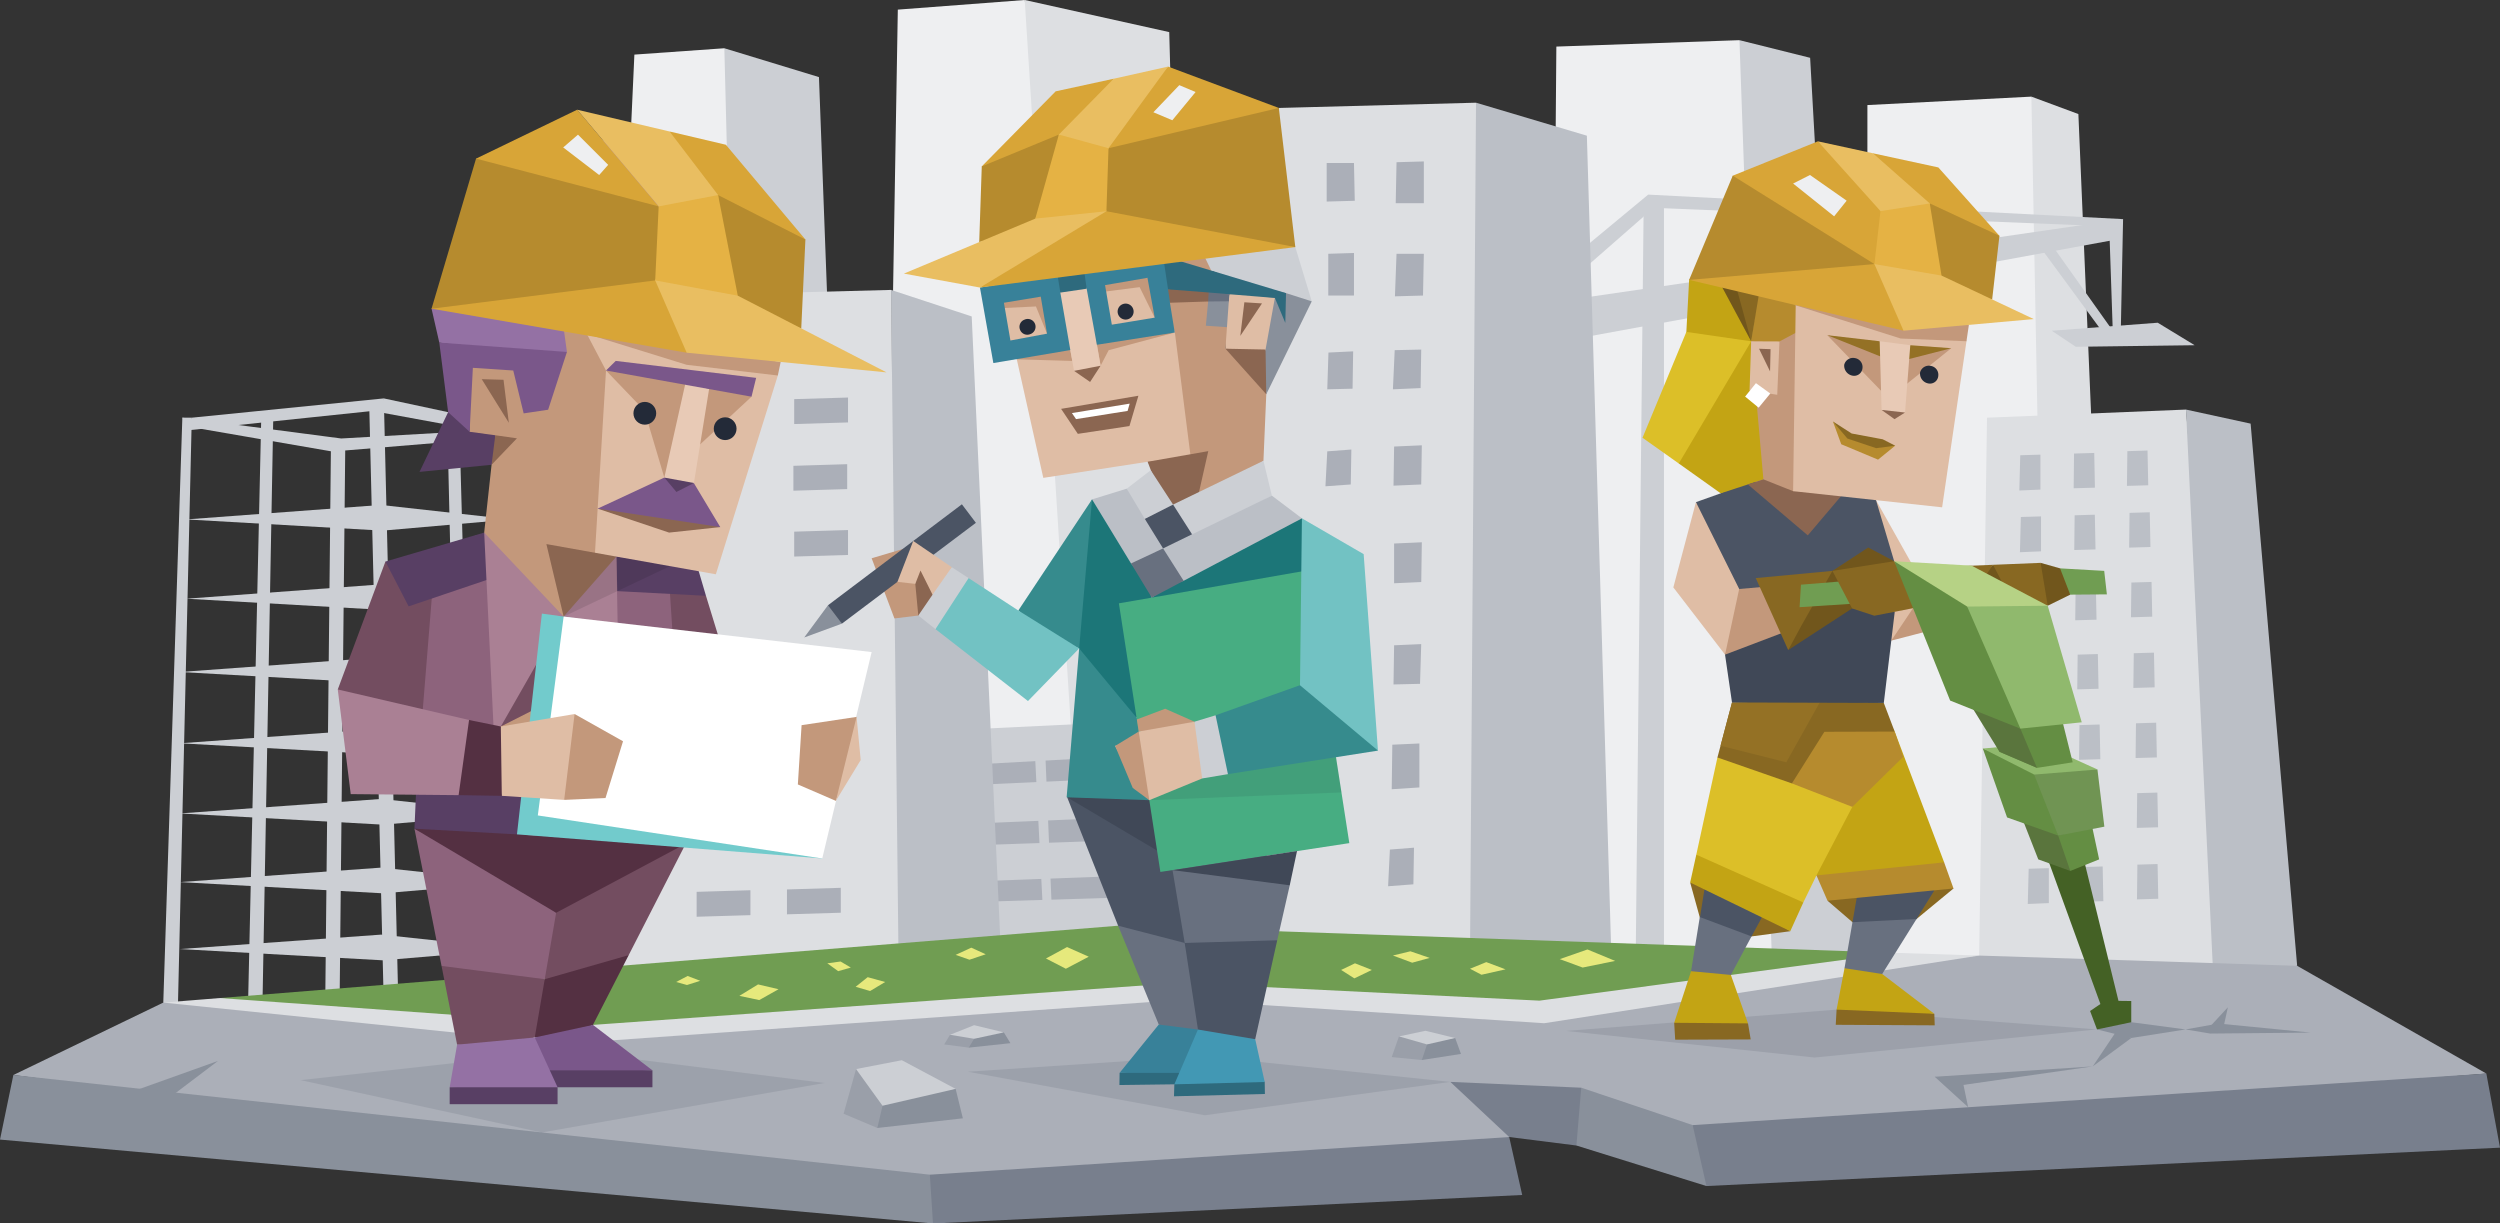 <svg xmlns="http://www.w3.org/2000/svg" viewBox="0 0 794.79 388.96"><rect x="0" y="0" width="794.79" height="388.96" fill="#333333" stroke="none"/><polygon points="645.81 30.72 660.75 36.26 672.49 313.02 635.21 313.02 637.77 59.74 645.81 30.72" style="fill:#dddfe2"/><polygon points="593.68 33.4 645.81 30.72 651.17 314.3 593.55 312.23 593.68 33.4" style="fill:#eeeff1"/><polygon points="553 12.77 575.47 18.38 592.83 328.34 558.62 331.92 536.66 52.09 553 12.77" style="fill:#cccfd4"/><polygon points="494.79 14.81 553 12.77 563.72 316.08 492.34 316.08 494.79 14.81" style="fill:#eeeff1"/><polygon points="325.77 0 371.72 10.21 379.89 314.04 340.57 313.53 318.11 27.06 325.77 0" style="fill:#dddfe2"/><polygon points="280.32 305.36 285.43 3.06 325.77 0 345.17 305.36 280.32 305.36" style="fill:#eeeff1"/><polygon points="303.98 232.07 357.18 229.5 361.94 312.33 305.12 316.33 303.98 232.07" style="fill:#cccfd4"/><polygon points="307.71 243.15 354.14 240.59 354.33 247.49 307.91 249.62 307.71 243.15" style="fill:#abafb8"/><polygon points="307.94 261.88 362.41 259.6 362.97 266.89 308.13 268.78 307.94 261.88" style="fill:#abafb8"/><polygon points="307.8 280.27 360.73 278.32 360.54 285.21 308.38 286.8 307.8 280.27" style="fill:#abafb8"/><polygon points="230.28 15.34 260.36 24.51 271.64 326.3 231.81 325.28 218.02 42.89 230.28 15.34" style="fill:#cccfd4"/><polygon points="187.89 319.15 201.68 17.36 230.28 15.34 237.94 319.66 187.89 319.15" style="fill:#eeeff1"/><polygon points="480.4 98 674.96 69.66 673.43 76.04 481.94 111.19 480.4 98" style="fill:#cccfd4"/><polygon points="674.96 69.66 674.23 105.4 671.68 105.15 670.62 74 674.96 69.66" style="fill:#cccfd4"/><polygon points="651.72 77.06 671.68 105.15 669.64 107.19 647.13 76.55 651.72 77.06" style="fill:#cccfd4"/><polygon points="652.28 105.15 685.98 102.6 697.72 109.75 659.94 110.25 652.28 105.15" style="fill:#cccfd4"/><polygon points="674.96 69.66 523.98 61.87 480.4 98 485.77 101.03 525.71 66.08 669.56 71.93 674.96 69.66" style="fill:#cccfd4"/><polygon points="522.51 68.89 519.98 307.87 529 307.87 529 64.2 523.98 65.34 522.51 68.89" style="fill:#cccfd4"/><polygon points="390.38 305.36 406.56 34.32 469.25 32.65 482.02 322.21 390.38 305.36" style="fill:#dddfe2"/><polygon points="469.25 32.65 504.49 43.14 512.66 316.74 467.21 321.72 469.25 32.65" style="fill:#bbbfc6"/><polygon points="443.98 51.57 452.66 51.32 452.66 64.6 443.72 64.6 443.98 51.57" style="fill:#abafb8"/><polygon points="421.77 51.83 430.45 51.83 430.7 63.83 421.77 64.08 421.77 51.83" style="fill:#abafb8"/><polygon points="443.98 80.68 452.66 80.68 452.4 93.96 443.47 94.21 443.98 80.68" style="fill:#abafb8"/><polygon points="422.28 80.68 430.45 80.43 430.45 93.96 422.28 93.96 422.28 80.68" style="fill:#abafb8"/><polygon points="443.4 111.32 451.83 111.13 451.64 123.38 442.83 123.77 443.4 111.32" style="fill:#abafb8"/><polygon points="422.34 112.08 430.19 111.7 430 123.57 421.96 123.77 422.34 112.08" style="fill:#abafb8"/><polygon points="443.21 141.96 452.02 141.57 451.83 154.02 443.02 154.4 443.21 141.96" style="fill:#abafb8"/><polygon points="421.96 143.49 429.62 142.91 429.43 154.02 421.38 154.6 421.96 143.49" style="fill:#abafb8"/><polygon points="441.87 270.09 449.53 269.49 449.34 281.14 441.3 281.75 441.87 270.09" style="fill:#abafb8"/><polygon points="443.21 172.79 452.02 172.4 451.84 185.04 443.21 185.43 443.21 172.79" style="fill:#abafb8"/><polygon points="443.21 205.15 451.83 204.77 451.45 217.4 443.02 217.6 443.21 205.15" style="fill:#abafb8"/><polygon points="442.64 236.75 451.25 236.36 451.25 250.34 442.45 250.91 442.64 236.75" style="fill:#abafb8"/><polygon points="283.28 92.17 308.92 100.6 318.62 312 284.4 317.62 283.28 92.17" style="fill:#bbbfc6"/><polygon points="195.04 94.47 283.28 92.17 285.75 313.23 189.68 315.06 195.04 94.47" style="fill:#dddfe2"/><polygon points="252.49 126.89 269.6 126.38 269.6 134.3 252.49 134.81 252.49 126.89" style="fill:#abafb8"/><polygon points="252.23 148.09 269.34 147.57 269.34 155.49 252.23 156 252.23 148.09" style="fill:#abafb8"/><polygon points="252.49 169.02 269.6 168.51 269.6 176.43 252.49 176.94 252.49 169.02" style="fill:#abafb8"/><polygon points="250.19 282.77 267.3 282.25 267.3 290.17 250.19 290.68 250.19 282.77" style="fill:#abafb8"/><polygon points="221.47 283.53 238.57 283.02 238.57 290.94 221.47 291.45 221.47 283.53" style="fill:#abafb8"/><polygon points="629.13 309.45 631.7 132.79 694.96 130.21 709.64 311.47 629.13 309.45" style="fill:#dddfe2"/><polygon points="694.96 130.21 715.51 134.68 730.3 307.05 703.64 310.47 694.96 130.21" style="fill:#bbbfc6"/><polygon points="642.27 144.73 648.68 144.54 648.68 155.65 641.98 155.94 642.27 144.73" style="fill:#bbbfc6"/><polygon points="659.37 144.19 665.79 144 666.01 155.04 659.25 155.23 659.37 144.19" style="fill:#bbbfc6"/><polygon points="676.32 143.43 682.73 143.23 682.96 154.28 676.19 154.47 676.32 143.43" style="fill:#bbbfc6"/><polygon points="642.46 164.36 648.87 164.17 648.87 175.28 642.17 175.56 642.46 164.36" style="fill:#bbbfc6"/><polygon points="659.56 163.82 665.98 163.63 666.2 174.67 659.44 174.86 659.56 163.82" style="fill:#bbbfc6"/><polygon points="677.02 163.05 683.44 162.86 683.66 173.9 676.89 174.1 677.02 163.05" style="fill:#bbbfc6"/><polygon points="644.95 276.19 651.36 276 651.36 287.11 644.66 287.39 644.95 276.19" style="fill:#bbbfc6"/><polygon points="662.05 275.65 668.47 275.46 668.69 286.5 661.93 286.69 662.05 275.65" style="fill:#bbbfc6"/><polygon points="679.51 274.88 685.93 274.69 686.15 285.73 679.38 285.93 679.51 274.88" style="fill:#bbbfc6"/><polygon points="643.35 209.04 649.77 208.85 649.77 219.96 643.06 220.25 643.35 209.04" style="fill:#bbbfc6"/><polygon points="660.52 208.12 666.94 207.93 667.16 218.97 660.39 219.16 660.52 208.12" style="fill:#bbbfc6"/><polygon points="659.88 186.16 666.3 185.97 666.52 197.01 659.75 197.2 659.88 186.16" style="fill:#bbbfc6"/><polygon points="678.36 207.67 684.78 207.48 685 218.52 678.23 218.71 678.36 207.67" style="fill:#bbbfc6"/><polygon points="643.54 231.06 649.96 230.87 649.96 241.98 643.25 242.27 643.54 231.06" style="fill:#bbbfc6"/><polygon points="661.1 230.52 667.51 230.33 667.73 241.37 660.97 241.56 661.1 230.52" style="fill:#bbbfc6"/><polygon points="679.06 229.95 685.48 229.75 685.7 240.8 678.94 240.99 679.06 229.95" style="fill:#bbbfc6"/><polygon points="679.45 252.16 685.86 251.97 686.09 263.01 679.32 263.2 679.45 252.16" style="fill:#bbbfc6"/><polygon points="677.6 185.2 684.01 185.01 684.23 196.05 677.47 196.25 677.6 185.2" style="fill:#bbbfc6"/><polygon points="51.91 318.74 57.97 132.79 60.97 132.79 56.47 323.79 51.91 318.74" style="fill:#cccfd4"/><polygon points="60.97 132.79 122.02 126.66 126.62 318.13 122.02 319.66 117.43 130.75 59.21 136.85 60.97 132.79" style="fill:#cccfd4"/><polygon points="122.02 126.66 163.64 135.57 167.85 314.68 164.02 315.83 159.81 138.25 120.36 131 122.02 126.66" style="fill:#cccfd4"/><polygon points="59.21 165.13 121.08 160.53 162.49 165.13 121.59 168.7 59.21 165.13" style="fill:#cccfd4"/><polygon points="59.21 190.34 121.53 185.75 163.25 190.34 122.06 193.91 59.21 190.34" style="fill:#cccfd4"/><polygon points="57.17 213.64 120.49 209.04 162.87 213.64 121.02 217.21 57.17 213.64" style="fill:#cccfd4"/><polygon points="57.17 236.3 121.17 231.7 164.02 236.3 121.71 239.87 57.17 236.3" style="fill:#cccfd4"/><polygon points="57.17 258.6 121.17 254 164.02 258.6 121.71 262.17 57.17 258.6" style="fill:#cccfd4"/><polygon points="57.17 280.43 121.17 275.83 164.02 280.43 121.71 284 57.17 280.43" style="fill:#cccfd4"/><polygon points="57.17 301.72 121.17 297.13 164.02 301.72 121.71 305.3 57.17 301.72" style="fill:#cccfd4"/><polygon points="57.97 132.79 108.49 139.4 162.11 136.34 162.11 138.89 109.75 143.21 107.98 317.36 103.4 318.62 105.19 143.47 59.47 135.57 57.97 132.79" style="fill:#cccfd4"/><polygon points="83.04 133.38 78.83 320.66 83.43 319.89 86.87 133 83.04 133.38" style="fill:#cccfd4"/><polygon points="142.19 133.91 146.4 315.06 151 315.06 146.02 134.3 142.19 133.91" style="fill:#cccfd4"/><polygon points="328.83 235.91 331.64 291.06 334.45 290.55 332.15 235.66 328.83 235.91" style="fill:#cccfd4"/><polygon points="4.25 341.76 295.61 380.45 472.31 366.47 479.8 361.48 489.94 353.23 528.03 362.06 790.45 341.3 730.3 307.05 629.21 303.79 545.35 309.74 354.48 302.81 70.1 318.99 51.91 318.74 4.25 341.76" style="fill:#abafb8"/><polygon points="69.91 317.29 75.17 319.66 188.51 328.83 374.92 313.47 491.43 321.12 602.58 302.92 355.47 294.3 69.91 317.29" style="fill:#709d52"/><polygon points="69.91 317.29 188.51 325.83 374.92 312.47 489.43 318.12 602.58 302.92 629.21 303.79 490.92 325.3 375.79 317.85 179.25 331.83 51.91 318.74 69.91 317.29" style="fill:#dddfe2"/><polygon points="467.34 307.98 472.51 305.87 478.64 308.17 470.98 309.89 467.34 307.98" style="fill:#e6e97c"/><polygon points="442.83 303.77 448.38 302.43 454.51 304.53 448.96 306.06 442.83 303.77" style="fill:#e6e97c"/><polygon points="495.87 304.92 504.68 301.85 513.49 305.49 503.15 307.6 495.87 304.92" style="fill:#e6e97c"/><polygon points="426.36 308.36 430.77 306.25 436.13 308.36 430.57 311.04 426.36 308.36" style="fill:#e6e97c"/><polygon points="332.53 304.72 339.23 301.08 346.13 304.15 338.85 307.98 332.53 304.72" style="fill:#e6e97c"/><polygon points="303.81 303.57 308.79 301.28 313.38 303.38 308.21 305.11 303.81 303.57" style="fill:#e6e97c"/><polygon points="272.02 313.72 275.85 310.66 281.4 312.19 276.62 315.06 272.02 313.72" style="fill:#e6e97c"/><polygon points="263.02 306.25 267.23 305.68 270.49 307.6 266.47 308.75 263.02 306.25" style="fill:#e6e97c"/><polygon points="235.06 316.6 241 312.96 247.51 314.49 241.38 317.94 235.06 316.6" style="fill:#e6e97c"/><polygon points="214.96 312.19 218.6 310.28 222.62 311.81 218.4 313.15 214.96 312.19" style="fill:#e6e97c"/><polygon points="502.7 345.8 461.08 343.95 479.8 361.48 501.17 364.18 511.57 355.72 502.7 345.8" style="fill:#787f8d;fill-rule:evenodd"/><polygon points="302.02 328.98 309.68 325.92 319.13 328.21 309.68 332.25 302.02 328.98" style="fill:#cccfd4"/><polygon points="302.02 328.98 300.17 332.04 307.98 333.06 310.22 331.64 309.68 330.25 302.02 328.98" style="fill:#9a9fa9;fill-rule:evenodd"/><polygon points="319.13 328.21 321.23 331.64 307.98 333.06 309.68 330.25 319.13 328.21" style="fill:#89909b;fill-rule:evenodd"/><polygon points="272.15 339.87 286.7 337.06 303.81 346.17 279.57 356.53 272.15 339.87" style="fill:#cccfd4"/><polygon points="272.15 339.87 268.19 354.07 278.92 358.6 285.75 354.07 280.57 351.53 272.15 339.87" style="fill:#9a9fa9;fill-rule:evenodd"/><polygon points="280.57 351.53 303.81 346.17 306.11 355.53 278.92 358.6 280.57 351.53" style="fill:#89909b;fill-rule:evenodd"/><polygon points="444.75 329.49 453.17 327.7 462.62 330 453.68 334.04 444.75 329.49" style="fill:#cccfd4"/><polygon points="444.75 329.49 442.45 336.06 452.02 337 455.66 334.04 453.68 332.04 444.75 329.49" style="fill:#9a9fa9;fill-rule:evenodd"/><polygon points="453.68 332.04 462.62 330 464.47 335.06 452.02 337 453.68 332.04" style="fill:#89909b;fill-rule:evenodd"/><polygon points="41.28 347.3 69.3 337.28 52.29 350.17 41.28 347.3" style="fill:#89909b;fill-rule:evenodd"/><polygon points="666.67 327.27 674.53 323.87 677.56 324.98 694.83 327.27 677.56 330 666.67 327.27" style="fill:#89909b"/><polygon points="694.83 327.27 705.27 325.4 734.65 328.28 702.68 328.59 694.83 327.27" style="fill:#89909b"/><polygon points="677.56 330 665.32 339.02 673 327.57 677.56 330" style="fill:#89909b"/><polygon points="708.28 320.23 702.06 326.94 706.79 326.98 708.28 320.23" style="fill:#89909b"/><polygon points="624.02 343.95 615.08 342.32 625.71 352 624.02 343.95" style="fill:#89909b;fill-rule:evenodd"/><polygon points="615.08 342.32 665.32 339.02 622.25 345.19 615.08 342.32" style="fill:#89909b;fill-rule:evenodd"/><polygon points="542.5 377.06 794.79 364.86 790.45 341.3 538.13 357.69 530.72 365.3 542.5 377.06" style="fill:#787f8d;fill-rule:evenodd"/><polygon points="538.13 357.69 502.7 345.8 501.17 364.18 542.5 377.06 538.13 357.69" style="fill:#89909b;fill-rule:evenodd"/><polygon points="4.25 341.76 0 362.29 296.61 388.96 303.98 378.81 295.61 373.45 4.25 341.76" style="fill:#89909b;fill-rule:evenodd"/><polygon points="479.8 361.48 295.61 373.45 296.61 388.96 483.93 379.9 479.8 361.48" style="fill:#787f8d;fill-rule:evenodd"/><polygon points="666.67 327.27 583.88 320.97 497.89 327.75 576.86 336.21 666.67 327.27" style="fill:#1d2432;fill-opacity:0.102"/><polygon points="262.12 344.3 180.07 334 95.52 343.39 172.22 360.03 262.12 344.3" style="fill:#1d2432;fill-rule:evenodd;opacity:0.1"/><polygon points="461.08 343.95 382.32 335.72 307.67 340.72 383 354.56 461.08 343.95" style="fill:#1d2432;opacity:0.1"/><polygon points="132.55 245.52 140.7 189.12 122.53 178.53 107.38 219.19 132.55 245.52" style="fill:#734d60;fill-rule:evenodd"/><polygon points="224.44 189.42 235 223.85 232.76 237.96 217.13 251.6 204.85 212.03 208.58 177.26 224.44 189.42" style="fill:#734d60;fill-rule:evenodd"/><polygon points="179.19 196.02 194.55 173.87 212.39 179.55 217.13 251.6 173.17 256.6 132.26 252.13 137.26 190.28 146.68 182.81 151.23 170.21 179.19 196.02" style="fill:#8d637c;fill-rule:evenodd"/><polygon points="196.25 187.93 224.44 189.42 221.77 180.36 195.96 176.95 196.25 187.93" style="fill:#583f64;fill-rule:evenodd"/><polygon points="218.01 268.21 173.18 285.84 173.18 311.3 184.25 316.74 199.87 303.65 218.01 268.21" style="fill:#734d60;fill-rule:evenodd"/><polygon points="199.87 303.65 173.18 311.3 165.57 318.9 170 329.83 179.85 329.83 188.51 325.83 199.87 303.65" style="fill:#543042;fill-rule:evenodd"/><polygon points="173.18 311.3 176.8 290.19 161.87 276.81 131.76 263.46 140.37 307.08 157.6 318.07 173.18 311.3" style="fill:#8d637c;fill-rule:evenodd"/><polygon points="218.01 268.21 176.8 290.19 131.76 263.46 179.85 263.44 218.01 268.21" style="fill:#543042;fill-rule:evenodd"/><polygon points="140.37 307.08 173.18 311.3 170 329.83 157.6 333.06 145.32 332.11 140.37 307.08" style="fill:#734d60;fill-rule:evenodd"/><polygon points="169.28 340.28 184.94 341.69 207.42 340.28 188.51 325.83 170 329.83 169.28 340.28" style="fill:#7a578a;fill-rule:evenodd"/><rect x="169.28" y="340.28" width="38.14" height="5.38" style="fill:#583f64"/><polygon points="170 329.83 177.26 345.66 160.11 347.3 142.96 345.66 145.32 332.11 170 329.83" style="fill:#9471a4;fill-rule:evenodd"/><rect x="142.96" y="345.66" width="34.3" height="5.38" style="fill:#583f64"/><polygon points="196.91 228.38 201.74 251.69 152.78 252 157.08 234.71 166.73 207.61 179.19 196.02 190 207.61 196.91 228.38" style="fill:#734d60;fill-rule:evenodd"/><polygon points="163.4 181.44 129.91 192.77 122.53 178.53 153.93 169.31 163.4 181.44" style="fill:#583f64;fill-rule:evenodd"/><polygon points="153.93 169.31 157.08 234.71 179.19 196.02 167.85 174.34 153.93 169.31" style="fill:#aa8094;fill-rule:evenodd"/><polygon points="195.96 176.95 184.25 182.29 179.19 196.02 196.91 228.38 195.96 176.95" style="fill:#aa8094;fill-rule:evenodd"/><polygon points="181.08 215.18 184.25 220.99 178.44 224.94 174.22 218.88 181.08 215.18" style="fill:#aa8094;fill-rule:evenodd"/><polygon points="180.82 233.12 175.02 236.81 179.5 242.62 184.51 238.92 180.82 233.12" style="fill:#aa8094;fill-rule:evenodd"/><polygon points="132.26 252.13 167.8 251.91 179.76 254.9 191.89 251.75 217.13 251.6 218.01 268.21 191.07 266.73 182.06 264.94 167.89 265.45 131.76 263.46 132.26 252.13" style="fill:#583f64;fill-rule:evenodd"/><path d="M193.42,261l-24.09.15.09,13.54,23.18,1.28.82-15Zm-6.06,10.12H174.44l.26-5.27,12.93-.53Z" transform="translate(-1.53 -9.21)" style="fill:#aa8094;fill-rule:evenodd"/><polygon points="179.19 196.02 213.31 179.84 190.74 169.31 179.19 196.02" style="fill-rule:evenodd;opacity:0.1"/><polygon points="142.47 131.03 151.15 128.69 165.21 139.35 156.28 147.76 133.37 150.02 142.47 131.03" style="fill:#583f64;fill-rule:evenodd"/><polygon points="242.95 98.74 247.28 119.38 227.58 182.58 195.96 176.95 175.67 184.12 159.95 164.46 168.27 130.24 173.86 127.89 177.07 111.69 175.89 87.31 203.27 73.47 229.18 88.45 234.57 74.48 242.95 98.74" style="fill:#dfbda5;fill-rule:evenodd"/><polygon points="176.88 87.7 192.66 117.79 189 178.27 179.19 196.02 153.93 169.31 156.28 147.76 158.39 143.13 157.46 138.37 149.3 137.28 149.44 116.05 163.17 115.99 168.27 128.25 172.67 128.68 176.28 111.89 176.88 87.7" style="fill:#c3987b;fill-rule:evenodd"/><polygon points="238.92 126.12 224.44 120.43 192.66 117.79 204.85 130.49 211.2 151.83 238.92 126.12" style="fill:#c3987b;fill-rule:evenodd"/><polygon points="190 161.7 212.71 169.32 228.98 167.57 213.7 159.6 190 161.7" style="fill:#8b6651;fill-rule:evenodd"/><polygon points="190 161.7 211.2 151.83 220.6 153.6 228.98 167.57 190 161.7" style="fill:#7a578a;fill-rule:evenodd"/><polygon points="218.01 121.39 211.2 151.83 215.03 153.82 220.6 153.6 225.43 123.69 218.01 121.39" style="fill:#e8cab6;fill-rule:evenodd"/><polygon points="192.66 117.79 238.92 126.12 240.39 120.13 195.75 114.74 192.66 117.79" style="fill:#7a578a;fill-rule:evenodd"/><polygon points="153.15 120.54 160.08 120.74 161.77 134.42 153.15 120.54" style="fill:#8b6651;fill-rule:evenodd"/><polygon points="195.96 176.95 173.7 172.97 179.19 196.02 195.96 176.95" style="fill:#8b6651;fill-rule:evenodd"/><polygon points="157.46 138.37 164.34 139.35 156.28 147.76 157.46 138.37" style="fill:#8b6651;fill-rule:evenodd"/><polygon points="176.88 87.7 160.87 78.3 137.2 98.14 139.66 108.92 161.91 112.15 180.24 111.89 176.88 87.7" style="fill:#9471a4;fill-rule:evenodd"/><polygon points="216.01 56.7 185.4 41.4 167.77 55.79 204.85 77.63 231.16 92.81 234.66 79.64 216.01 56.7" style="fill:#9471a4;fill-rule:evenodd"/><polygon points="180.24 111.89 139.66 108.92 142.47 131.03 149.3 137.28 150.33 116.94 163.17 117.79 166.48 131.42 174.26 130.26 180.24 111.89" style="fill:#7a578a;fill-rule:evenodd"/><circle cx="230.54" cy="136.29" r="3.62" style="fill:#232a38"/><circle cx="205" cy="131.39" r="3.62" style="fill:#232a38"/><polygon points="149.12 228.9 107.38 219.19 111.5 252.46 145.8 252.79 151.88 246.09 149.12 228.9" style="fill:#aa8094;fill-rule:evenodd"/><polygon points="163.02 238.33 159.22 230.96 175.25 222.84 171.44 242.32 163.02 238.33" style="fill:#c3987b;fill-rule:evenodd"/><polygon points="172.28 195.07 164.35 265.25 261.4 272.93 220.01 202.53 179.19 196.02 172.28 195.07" style="fill:#72cbcc;fill-rule:evenodd"/><polygon points="179.19 196.02 170.98 259.24 261.4 272.93 277.11 207.3 179.19 196.02" style="fill:#fff;fill-rule:evenodd"/><polygon points="175.93 235.94 182.67 227 198.07 235.66 192.5 253.71 179.36 254.3 175.93 235.94" style="fill:#c3987b;fill-rule:evenodd"/><polygon points="155.43 239.8 159.22 230.96 182.67 227 179.36 254.3 159.53 253.01 155.43 239.8" style="fill:#dfbda5;fill-rule:evenodd"/><polygon points="149.12 228.9 145.8 252.79 159.53 253.01 159.22 230.96 149.12 228.9" style="fill:#543042;fill-rule:evenodd"/><polygon points="271.3 239.76 272.32 227.91 254.84 230.54 253.65 249.39 265.73 254.61 271.3 239.76" style="fill:#c3987b;fill-rule:evenodd"/><polygon points="273.63 241.64 272.32 227.91 265.73 254.61 273.63 241.64" style="fill:#dfbda5;fill-rule:evenodd"/><polygon points="181.88 104.71 218.31 115.98 247.28 119.38 248.19 115.07 181.88 104.71" style="fill:#c3987b;fill-rule:evenodd"/><polygon points="228.98 104.02 222.85 72.5 212.87 41.8 230.77 46.02 256.05 76.15 240.39 104.19 228.98 104.02" style="fill:#d8a537;fill-rule:evenodd"/><polygon points="208.67 81.31 209.4 65.61 183.49 34.88 151.34 50.43 154.28 74.46 137.2 98.14 218.31 112.13 221.62 79.96 208.67 81.31" style="fill:#d8a537;fill-rule:evenodd"/><polygon points="151.34 50.43 137.2 98.14 208.3 89.15 218.31 76.63 209.4 65.61 151.34 50.43" style="fill:#b68b2e;fill-rule:evenodd"/><polygon points="183.75 42.81 179.05 46.87 190.49 55.64 193.35 52.41 183.75 42.81" style="fill:#eeeff1;fill-rule:evenodd"/><polygon points="256.05 76.15 228.29 62.01 232.2 98.77 254.73 104.41 256.05 76.15" style="fill:#b68b2e;fill-rule:evenodd"/><polygon points="234.55 94 221.62 78.3 228.29 62.01 212.87 41.8 183.49 34.88 209.4 65.61 213.31 78 208.3 89.15 218.31 112.13 281.85 118.39 234.55 94" style="fill:#e9be61;fill-rule:evenodd"/><polygon points="209.4 65.61 228.29 62.01 234.55 94 208.3 89.15 209.4 65.61" style="fill:#e5b244;fill-rule:evenodd"/><polygon points="220.61 153.56 215.04 156.4 211.2 151.83 220.61 153.56" style="fill:#583f64;fill-rule:evenodd"/><polygon points="373.34 344.72 355.88 344.95 355.94 341.08 387.62 337.78 377.1 345.8 373.34 344.72" style="fill:#2e6a7d"/><polygon points="395.81 339.37 402.07 343.98 402.13 347.79 373.23 348.53 373.34 344.72 395.81 339.37" style="fill:#2e6a7d"/><polygon points="365.66 254.39 359.57 252.06 339.27 253.48 355.47 294.3 373.23 309.74 385.74 307.46 384.95 274.92 365.66 254.39" style="fill:#4b5464"/><polygon points="355.47 294.3 368.39 325.72 375.5 328.51 385.74 331.64 376.64 299.78 355.47 294.3" style="fill:#68707f"/><polygon points="368.39 325.72 355.94 341.08 383.81 341.08 383.92 335.11 380.85 327.31 368.39 325.72" style="fill:#388199"/><polygon points="372.77 276.63 376.64 299.78 393.48 313.94 406.05 298.93 410.03 281.45 392.34 258.77 372.77 276.63" style="fill:#68707f"/><polygon points="345.87 244.83 339.27 253.48 367.88 270.43 380.96 253.76 345.87 244.83" style="fill:#404857"/><polygon points="376.64 299.78 380.85 327.31 388.25 334.76 399.05 330.38 406.05 298.93 376.64 299.78" style="fill:#4b5464"/><polygon points="380.85 327.31 373.34 344.72 402.07 343.98 399.05 330.38 380.85 327.31" style="fill:#4298b4"/><polygon points="314.52 64.85 339.17 60.83 354.59 61.54 364.46 53.41 380.78 47.2 379.88 57.16 374.2 63.34 382.27 72.08 385.11 82.92 386.08 97.16 382.73 110.12 386.06 109.28 389.58 110.86 389.32 104.39 390.79 93.54 400.06 92.15 406.85 93.53 403.89 111.02 400.62 120.66 402.42 126.06 400.95 134.35 399.57 138.41 401.19 141.56 393.19 152.03 379.3 164.79 373.02 161.89 368.77 157.11 367.94 148.42 364.85 146.8 331.68 151.92 323.25 114.23 319.25 107.84 317.17 94.7 318.73 90.15 314.52 64.85" style="fill:#dfbda5"/><polygon points="367.69 54.37 366.64 82.53 373.51 105.71 378.63 146.03 364.85 146.8 367.9 151.3 368.77 157.11 379.3 164.79 401.67 146.48 402.57 125.34 402.24 111.65 389.58 110.86 390.07 104.01 388.77 98.4 384.96 101.73 385.11 82.92 381.34 73.16 374.2 63.34 378.48 56.36 380.78 47.2 372.14 51.04 367.69 54.37" style="fill:#c3987b"/><polygon points="402.34 111.12 389.58 110.86 402.57 125.34 403.91 116.85 402.34 111.12" style="fill:#8b6651"/><polygon points="364.85 146.8 384.13 143.42 379.3 164.79 372.53 161.89 368.77 157.11 365.87 149.48 364.85 146.8" style="fill:#8b6651"/><polygon points="367.08 100.97 362.31 91.29 351.69 92.65 350.9 104.82 373.51 105.71 352.46 111.34 349.9 116.27 344.63 85.78 364.83 88.32 369.06 93.83 367.08 100.97" style="fill:#c3987b"/><polygon points="332.87 106.07 329.34 97.43 319.43 97.91 317.43 100.19 322.18 111.41 340.27 111.29 340.92 114.75 323.25 114.23 316.86 105.58 315.8 93.02 333.65 91.47 337.21 104.84 332.87 106.07" style="fill:#c3987b"/><polygon points="347.64 88.72 333.09 90.75 340.27 111.29 341.45 117.9 345.67 118.61 349.9 116.27 348.7 109.61 347.64 88.72" style="fill:#e8cab6"/><polygon points="345.46 91.79 346.18 88.41 344.63 85.78 336.16 87.17 334.82 90.54 337.1 93.02 345.46 91.79" style="fill:#2e6a7d"/><path d="M347,101l3.24,17.82L375,114.93l-1.53-9.46.1-6-2.33-8.86L346.16,95Zm21.63,9.19L355,112.43l-2.16-12.57,13.48-2.33h0Z" transform="translate(-1.53 -9.21)" style="fill:#388199"/><path d="M338.63,102.23l3.17,18.27-24.47,4.13-4.26-24,24.62-4.24Zm-17.94,3.23,2.07,12,11.64-2.18-2-11.76h0Z" transform="translate(-1.53 -9.21)" style="fill:#388199"/><polygon points="361.92 125.81 337.34 129.98 342.66 137.93 359.07 135.45 361.92 125.81" style="fill:#8b6651"/><polygon points="359.14 128.32 340.78 131.32 342.09 133.24 358.48 130.64 359.14 128.32" style="fill:#fff"/><polygon points="394.31 106.79 395.6 96.1 401.21 96.46 394.31 106.79" style="fill:#8b6651"/><polygon points="314.52 64.85 355.93 43.14 356.6 53.72 354.59 61.54 314.52 64.85" style="fill:#cccfd4"/><polygon points="380.78 47.2 391.91 48.15 401.27 65.89 389.36 66.89 374.2 63.34 380.78 47.2" style="fill:#bbbfc6"/><polygon points="411.8 78.55 417.03 95.8 400.06 92.15 385.08 86.04 374.2 63.34 411.8 78.55" style="fill:#cccfd4"/><polygon points="384.86 87.7 383.36 103.55 390.07 104.01 390.86 92.91 405.3 94.72 402.34 111.12 402.57 125.34 417.03 95.8 408.85 93.19 384.86 87.7" style="fill:#89909b"/><polygon points="354.59 61.54 355.93 43.14 380.78 47.2 354.59 61.54" style="fill:#bbbfc6"/><polygon points="369.75 81.4 408.85 93.19 408.62 102.65 405.3 94.72 390.79 93.54 379.83 94.42 371.34 91.99 369.75 81.4" style="fill:#2e6a7d"/><polygon points="384.25 92.99 371.34 91.99 371.98 96.25 384.09 95.85 385.44 94.42 384.25 92.99" style="fill:#8b6651"/><polygon points="390.79 93.54 384.25 92.99 384.09 95.85 390.67 95.78 390.79 93.54" style="fill:#68707f"/><polygon points="401.67 146.48 404.34 157.57 379.83 171.11 369.76 174.35 362.31 165.99 358.21 155.35 365.83 149.49 372.94 160.41 401.67 146.48" style="fill:#cccfd4"/><polygon points="358.21 155.35 347.18 158.76 355.88 176.06 366.17 190 392.06 178.22 413.9 164.79 404.34 157.57 378.98 169.88 371.17 168.35 363.96 164.97 358.21 155.35" style="fill:#bbbfc6"/><polygon points="413.9 164.79 376.3 184.65 371.69 186.01 366.17 190 391.43 219.4 424.69 189.06 413.9 164.79" style="fill:#1c7678"/><polygon points="366.17 190 364.13 184.36 359.57 179.13 347.18 158.76 335.29 185.84 343.08 206.15 350.5 229.44 361.34 228.16 369.02 209.16 366.17 190" style="fill:#1c7678"/><polygon points="372.94 160.41 378.97 169.86 369.76 174.35 363.96 164.97 372.94 160.41" style="fill:#4b5464"/><polygon points="369.76 174.35 376.3 184.65 366.17 190 359.57 179.13 369.76 174.35" style="fill:#68707f"/><polygon points="415.55 181.35 366.17 190 355.71 191.81 361.33 228.17 354.51 236.17 365.38 254.39 368.9 277.2 428.97 268.04 424.73 240.72 418.32 237.44 415.55 181.35" style="fill:#47ad82"/><polygon points="365.38 254.39 426.48 251.93 424.73 240.72 385.34 244.66 376.87 248.7 371.41 250.06 365.38 254.39" style="fill:#1d2432;opacity:0.1"/><polygon points="343.08 206.15 361.34 228.16 362.31 234.53 354.51 237.15 358.21 243.81 365.38 254.39 339.1 253.48 343.08 206.15" style="fill:#368b8d"/><polygon points="413.9 164.79 413.29 217.84 411.49 229.27 438.08 238.63 433.53 176.17 413.9 164.79" style="fill:#72c2c3"/><polygon points="413.27 217.84 386.45 227.4 383.78 230.74 386.34 242.94 390.38 246.11 438.08 238.63 413.27 217.84" style="fill:#368b8d"/><polygon points="386.45 227.4 379.74 229.44 377.02 237.81 382.19 247.48 390.38 246.11 386.45 227.4" style="fill:#cccfd4"/><polygon points="379.74 229.44 370.43 225.32 361.42 228.72 362.01 232.57 369.02 232.57 379.74 229.44" style="fill:#c3987b"/><polygon points="347.18 158.76 323.74 194.09 332.27 201.71 343.08 206.15 347.18 158.76" style="fill:#368b8d"/><polygon points="343.08 206.15 323.74 194.09 307.93 183.79 304.97 183.68 297.17 194.54 297.4 200.01 326.81 222.87 343.08 206.15" style="fill:#72c2c3"/><polygon points="302.58 180.32 295.81 187.38 291.94 195.68 297.4 200.01 307.93 183.79 302.58 180.32" style="fill:#cccfd4"/><polygon points="296.47 189.06 291.94 195.68 287.11 192.61 288.64 176.68 296.61 181.36 296.47 189.06" style="fill:#8b6651"/><path d="M357,109.14a2.54,2.54,0,1,0,1.45-3.23A2.52,2.52,0,0,0,357,109.14Z" transform="translate(-1.53 -9.21)" style="fill:#232a38"/><path d="M325.8,114a2.46,2.46,0,0,0,3.23,1.45,2.48,2.48,0,1,0-1.76-4.63A2.44,2.44,0,0,0,325.8,114Z" transform="translate(-1.53 -9.21)" style="fill:#232a38"/><polygon points="263.23 192.42 255.67 202.67 267.66 198.26 266.38 194.06 263.23 192.42" style="fill:#89909b"/><polygon points="290.28 173.56 277.11 177.48 284.35 196.61 291.94 195.68 290.38 179.25 290.28 173.56" style="fill:#c3987b"/><polygon points="263.23 192.42 267.66 198.26 310.25 166.21 305.8 160.32 263.23 192.42" style="fill:#4b5464"/><polygon points="302.58 180.32 290.33 171.98 285.31 184.98 290.98 185.62 292.64 181.38 296.47 189.06 302.58 180.32" style="fill:#dfbda5"/><polygon points="379.74 229.44 362.01 232.57 360.69 239.82 358.67 244.55 361.74 248.87 365.38 254.39 382.19 247.48 379.74 229.44" style="fill:#dfbda5"/><polygon points="362.01 232.57 365.38 254.39 360.12 250.5 354.51 237.15 362.01 232.57" style="fill:#c3987b"/><polygon points="372.77 276.63 410.03 281.45 412.35 270.54 372.77 276.63" style="fill:#404857"/><polygon points="337.1 70.47 346.18 42.58 354.06 25.03 335.61 29.04 312.12 52.9 321.34 75.3 337.1 70.47" style="fill:#d8a537;fill-rule:evenodd"/><polygon points="371.34 21.17 406.56 34.32 400.19 57.05 411.8 78.55 345.67 76.17 345.67 46.22 371.34 21.17" style="fill:#d8a537;fill-rule:evenodd"/><polygon points="406.56 34.32 411.8 78.55 344.04 73.63 352.41 47.12 406.56 34.32" style="fill:#b68b2e;fill-rule:evenodd"/><polygon points="366.68 35.69 374.92 27.07 380.09 29.26 372.7 38.23 366.68 35.69" style="fill:#eeeff1;fill-rule:evenodd"/><polygon points="312.12 52.9 336.63 42.78 338.34 63.34 331.12 72.66 311.31 76.96 312.12 52.9" style="fill:#b68b2e;fill-rule:evenodd"/><polygon points="411.8 78.55 351.75 67.16 326.61 77.08 311.54 91.42 411.8 78.55" style="fill:#d8a537;fill-rule:evenodd"/><polygon points="354.06 25.03 336.63 42.78 337.1 55.06 329.14 69.5 287.36 86.98 311.54 91.42 351.75 67.16 348.47 56.63 352.41 47.12 371.34 21.17 354.06 25.03" style="fill:#e9be61;fill-rule:evenodd"/><polygon points="352.41 47.12 336.63 42.78 329.14 69.5 351.75 67.16 352.41 47.12" style="fill:#e5b244;fill-rule:evenodd"/><polygon points="349.9 116.27 346.56 121.43 341.45 117.9 349.9 116.27" style="fill:#8b6651"/><polygon points="596.98 185.43 601.27 203.66 622.86 198.06 620.34 183.89 612.73 180.4 596.98 185.43" style="fill:#c3987b"/><polygon points="651.31 273.91 667.75 319.19 664.47 321.41 666.67 327.27 677.56 324.98 677.56 318.24 673.5 318.19 661.73 270.16 651.31 273.91" style="fill:#446125"/><polygon points="648 273.21 642.09 258.14 659.11 260.86 658.18 276.89 648 273.21" style="fill:#5a753d"/><polygon points="654.33 265.64 658.18 276.89 667.35 273.21 665.11 262.75 654.33 265.64" style="fill:#648e43"/><polygon points="638.08 259.87 630.37 237.97 649.54 244.45 654.33 265.64 638.08 259.87" style="fill:#648e43"/><polygon points="646.7 246.25 654.33 265.64 669.01 262.81 666.81 244.63 653.8 242.34 646.7 246.25" style="fill:#709453"/><polygon points="654.93 180.69 668.96 181.49 669.81 188.96 658.16 189.05 653.84 184.27 654.93 180.69" style="fill:#709d52"/><polygon points="588.36 317.47 583.88 320.97 583.61 325.8 615.08 325.97 614.95 322.3 588.36 317.47" style="fill:#886822"/><polygon points="598.38 309.65 614.95 322.3 583.88 320.97 586.4 307.81 593.93 299.73 598.38 309.65" style="fill:#c3a414"/><polygon points="537.33 280.57 540.37 291.57 542.6 299.62 556.83 297.7 569.15 296.05 550.1 281.88 537.33 280.57" style="fill:#886822"/><polygon points="621.05 282.46 609.3 292.16 605.26 295.4 588.93 293.18 580.99 286.35 605.53 267.47 621.05 282.46" style="fill:#886822"/><polygon points="612.48 282.54 609.3 292.16 598.38 309.65 586.4 307.81 588.93 293.18 595.23 285.45 597.8 258.1 612.48 282.54" style="fill:#68707f"/><polygon points="594.48 281.2 590.31 285.24 588.93 293.18 609.3 292.16 615.01 283.01 594.48 281.2" style="fill:#4b5464"/><polygon points="548.78 287.96 540.39 291.56 537.62 308.76 543.45 316.12 550.27 309.95 556.83 297.7 548.78 287.96" style="fill:#68707f"/><polygon points="558.68 282.39 560.07 291.78 556.83 297.7 540.46 291.57 541.87 282.71 558.68 282.39" style="fill:#4b5464"/><polygon points="592.49 215.16 602.35 232.58 598.04 276.09 583.83 283.11 577.48 278.3 573.3 286.91 551.13 285.36 539.28 271.71 546 240.81 554.41 233.81 555.29 221.61 549.99 210.46 592.49 215.16" style="fill:#dcbf28"/><polygon points="537.62 308.76 532.25 325.16 547.96 329.41 555.72 325.35 550.27 309.95 537.62 308.76" style="fill:#c3a414"/><polygon points="537.33 280.57 539.28 271.71 573.3 286.91 569.15 296.05 537.33 280.57" style="fill:#c3a414"/><polygon points="618.07 274.15 602.35 232.58 588.88 256.52 577.48 278.3 584.81 280.96 616.83 281.13 618.07 274.15" style="fill:#c3a414"/><polygon points="550.63 223.32 546 240.81 569.67 249.06 602.35 232.58 598.89 223.48 578.86 222.72 550.63 223.32" style="fill:#886822"/><polygon points="546.99 237.08 567.89 242.35 578.86 222.72 550.63 223.32 546.99 237.08" style="fill:#947125"/><polygon points="577.48 278.3 618.07 274.15 621.05 282.46 580.99 286.35 577.48 278.3" style="fill:#b68b2e"/><polygon points="569.67 249.06 588.88 256.52 605.04 240.63 602.35 232.58 580 232.65 569.67 249.06" style="fill:#b68b2e"/><polygon points="532.25 325.16 555.72 325.35 556.57 330.45 532.57 330.53 532.25 325.16" style="fill:#886822"/><polygon points="566.03 163.26 596.41 159 608.14 179.88 608.15 193.4 601.27 203.66 566.03 163.26" style="fill:#dfbda5"/><polygon points="539.17 159.64 545.26 187 555.53 214.71 585.74 210.29 588.17 200.88 602.19 178.42 596.41 159 589.25 153.35 556.24 150.91 547.04 156.84 539.17 159.64" style="fill:#4b5464"/><polygon points="585.68 187.46 546.78 196.9 550.63 223.32 598.89 223.48 602.37 194.49 585.68 187.46" style="fill:#404857"/><polygon points="548.42 208.12 556.47 194.38 552.92 187.25 539.17 159.64 531.98 186.75 548.42 208.12" style="fill:#dfbda5"/><polygon points="552.91 187.25 548.42 208.12 588.59 192.85 587.56 191.11 569.3 185.82 552.91 187.25" style="fill:#c3987b"/><polygon points="568.5 206.66 570.58 192.84 582.56 181.49 600.29 179.01 588.81 193.43 568.5 206.66" style="fill:#71561c"/><polygon points="568.5 206.66 572.58 199.1 582.56 181.49 558.18 183.78 568.5 206.66" style="fill:#886822"/><polygon points="594.35 184.88 602.19 178.42 593.94 174.06 582.56 181.49 594.35 184.88" style="fill:#71561c"/><polygon points="618.61 201.41 621.64 190.91 633.62 179.56 641.52 185.72 639.86 191.5 618.61 201.41" style="fill:#71561c"/><polygon points="618.61 201.41 633.62 179.56 612.73 180.4 618.61 201.41" style="fill:#886822"/><polygon points="651 192.57 658.16 189.05 654.93 180.69 648.75 178.94 645.64 185.03 651 192.57" style="fill:#71561c"/><polygon points="633.62 179.56 648.75 178.94 651 192.57 639.86 191.5 633.62 179.56" style="fill:#886822"/><polygon points="557.55 152.69 556.64 119.06 555.87 92.6 570.66 93.77 571.43 84.38 625.4 85.48 622.68 93.07 586.63 106.5 578.46 157.88 566.71 160.56 557.55 152.69" style="fill:#c3987b"/><polygon points="556.73 108.51 563.15 63.34 610.53 69.42 624.79 84.83 622.68 93.07 599.77 97.27 571.63 96.89 570.94 105.77 565.72 108.55 564.94 110.03 556.73 108.51" style="fill:#b68b2e"/><polygon points="563.15 63.34 549.48 76.27 537 88.98 536.12 105.52 533.71 147.35 547.04 156.84 560.61 152.39 556.73 108.51 563.15 63.34" style="fill:#c3a414"/><polygon points="560.93 82.98 554.26 88.01 556.4 94.88 560.93 82.98" style="fill:#fff"/><polygon points="560.93 82.98 556.73 108.51 545.42 79 546.13 69.93 563.15 63.34 560.93 82.98" style="fill:#886822"/><polygon points="536.12 105.52 556.73 108.51 533.71 147.35 522.18 139.17 536.12 105.52" style="fill:#dcbf28"/><polygon points="565.01 125.51 556.21 124.16 556.73 108.51 565.72 108.55 565.01 125.51" style="fill:#dfbda5"/><polygon points="627.27 94.21 624.79 84.83 563.15 63.34 597.58 92.78 627.27 94.21" style="fill:#dcbf28"/><polygon points="570.99 89.48 561.82 76.66 563.15 63.34 599 92.77 570.99 89.48" style="fill:#c3a414"/><polygon points="556.73 108.51 542.67 82.31 546.13 69.93 556.73 108.51" style="fill:#71561c"/><polygon points="587.27 155.41 570.06 156.15 560.61 152.39 555.66 154 574.72 170.2 587.27 155.41" style="fill:#8b6651"/><polygon points="562.73 118.08 559.23 110.87 562.89 111.01 562.73 118.08" style="fill:#8b6651"/><polygon points="558.24 121.81 554.8 126.08 559.1 129.61 562.8 125.11 558.24 121.81" style="fill:#fff"/><polygon points="617.43 161.29 596.41 159.01 570.06 156.15 570.99 89.48 621.18 93.23 625.17 108.49 617.43 161.29" style="fill:#dfbda5"/><polygon points="580.92 106.56 600.4 126.7 620.35 110.7 602.5 111.44 580.92 106.56" style="fill:#c3987b"/><polygon points="607.31 109.75 620.35 110.7 605.64 114.47 607.31 109.75" style="fill:#947125"/><polygon points="597.58 108.49 580.92 106.56 599 113.8 597.58 108.49" style="fill:#947125"/><polygon points="602.51 141.69 586.96 138.05 582.71 133.99 585.36 141.23 597.06 146.13 602.51 141.69" style="fill:#b68b2e"/><polygon points="582.71 133.99 587.32 139.42 596.46 142.48 602.51 141.69 598.55 139.66 588.68 137.82 582.71 133.99" style="fill:#886822"/><path d="M615.37,125.54a2.88,2.88,0,0,0-3.42,2.09,3.2,3.2,0,0,0,2.61,3.48,2.65,2.65,0,0,0,3.18-2.4A2.85,2.85,0,0,0,615.37,125.54Z" transform="translate(-1.53 -9.21)" style="fill:#232a38"/><path d="M591.26,123.06a2.89,2.89,0,0,0-3.42,2.09,3.23,3.23,0,0,0,2.63,3.49,2.66,2.66,0,0,0,3.17-2.4A2.86,2.86,0,0,0,591.26,123.06Z" transform="translate(-1.53 -9.21)" style="fill:#232a38"/><polygon points="630.37 237.97 648.49 236.32 666.81 244.63 646.7 246.25 630.37 237.97" style="fill:#90b96d"/><polygon points="635.69 239.02 624.02 216.92 654.03 222.72 658.94 242.35 647.59 244.12 635.69 239.02" style="fill:#648e43"/><polygon points="647.59 244.12 642.31 231.64 623.16 218.74 635.69 239.02 647.59 244.12" style="fill:#5a753d"/><polygon points="602.19 178.42 626.81 179.83 651 192.57 625.17 203.2 602.19 178.42" style="fill:#b6d285"/><polygon points="625.4 192.84 624.53 211.34 642.31 231.64 661.82 229.63 651 192.57 625.4 192.84" style="fill:#90b96d"/><polygon points="584.8 184.88 572.55 185.88 572.12 193.03 588.3 191.98 584.8 184.88" style="fill:#709d52"/><polygon points="625.94 103.28 625.17 108.49 604.25 107.62 570.06 96.82 625.94 103.28" style="fill:#c3987b;fill-rule:evenodd"/><polygon points="611.07 89.48 602.51 65.47 595.44 48.73 616.23 53.23 635.65 74.98 627.27 95.2 611.07 89.48" style="fill:#d8a537;fill-rule:evenodd"/><polygon points="605.16 105.13 604.04 84.38 603.83 67.94 577.93 44.93 550.87 55.85 550.8 73.26 537 88.98 605.16 105.13" style="fill:#d8a537;fill-rule:evenodd"/><polygon points="570.06 58.35 575.42 55.63 587.08 63.8 583.1 68.77 570.06 58.35" style="fill:#eeeff1;fill-rule:evenodd"/><polygon points="550.87 55.85 537 88.98 595.91 83.96 550.87 55.85" style="fill:#b68b2e;fill-rule:evenodd"/><polygon points="635.65 74.98 613.5 64.67 610.39 77.18 616.24 92.77 633.34 95.2 635.65 74.98" style="fill:#b68b2e;fill-rule:evenodd"/><polygon points="617.24 87.61 609.57 76.84 613.5 64.67 595.44 48.73 577.93 44.93 597.84 67.11 602.34 73.53 595.91 83.96 605.16 105.13 646.57 101.44 617.24 87.61" style="fill:#e9be61;fill-rule:evenodd"/><polygon points="597.84 67.11 613.5 64.67 617.24 87.61 595.91 83.96 597.84 67.11" style="fill:#e5b244;fill-rule:evenodd"/><polygon points="607.31 109.75 597.58 108.49 598.18 130.32 602.19 131.6 605.64 131.15 607.31 109.75" style="fill:#e8cab6"/><polygon points="598.18 130.32 602.29 133.26 605.64 131.15 598.18 130.32" style="fill:#8b6651"/><polygon points="602.19 178.42 610.82 192.84 595.88 195.75 588.81 193.43 582.56 181.49 602.19 178.42" style="fill:#886822"/><polygon points="619.98 222.72 602.19 178.42 625.4 192.84 642.31 231.64 619.98 222.72" style="fill:#648e43"/></svg>